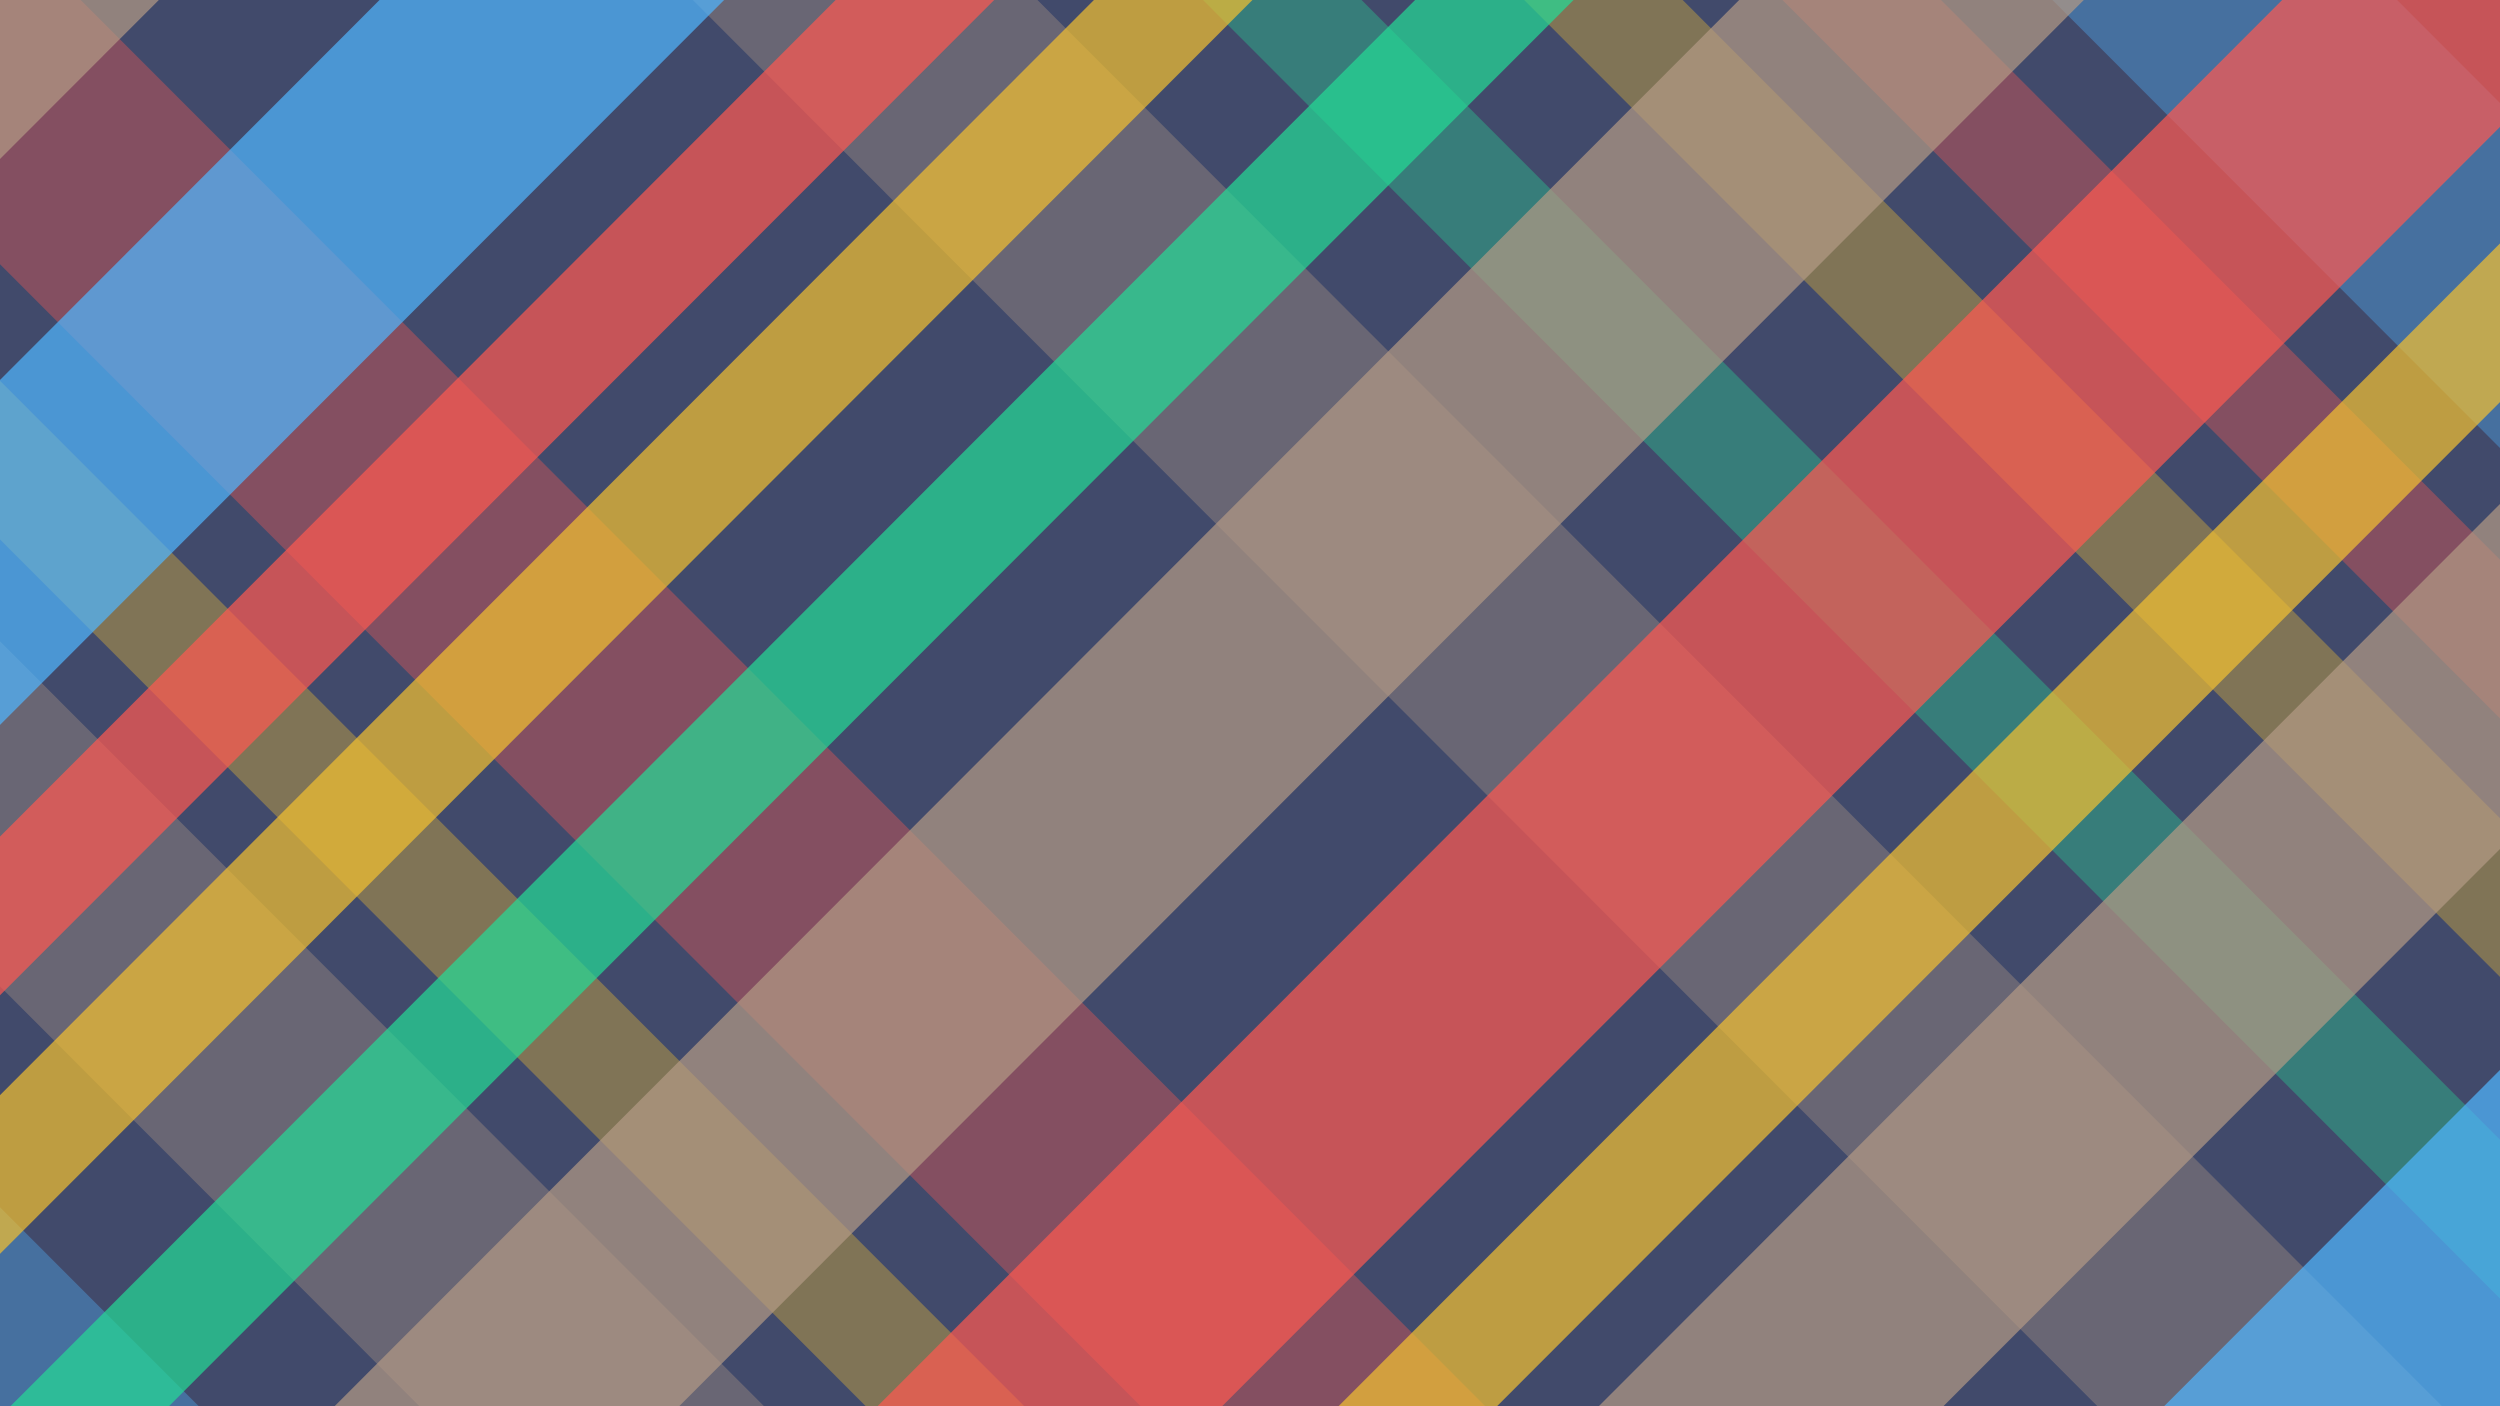 <svg xmlns="http://www.w3.org/2000/svg" xmlns:xlink="http://www.w3.org/1999/xlink" width="1920" height="1080" viewBox="0 0 1920 1080">
  <defs>
    <clipPath id="clip-path">
      <rect id="Rectangle_17" data-name="Rectangle 17" width="1920" height="1080" transform="translate(-7718 3468)" fill="#5a2f2f" stroke="#707070" stroke-width="1"/>
    </clipPath>
  </defs>
  <g id="Mask_Group_10" data-name="Mask Group 10" transform="translate(7718 -3468)" clip-path="url(#clip-path)">
    <g id="assets" transform="translate(-12719.89 1312.679)">
      <g id="pattern-style1" transform="translate(-420.519 -156.876)">
        <rect id="Mask" width="7500.093" height="3135.877" transform="translate(3038.468 1133.514)" fill="#414a6b"/>
        <g id="diagonal-45-style1" transform="translate(1438.409 238.443)" opacity="0.5">
          <g id="Rectangle" transform="translate(6437.682 4790.33) rotate(180)" opacity="0.7">
            <path id="Path_401" data-name="Path 401" d="M0,6145.392l187.242-.105L190.7,0,3.461.105Z" transform="translate(0 327.029) rotate(-45)" fill="#ff5850" fill-rule="evenodd"/>
            <path id="Path_402" data-name="Path 402" d="M0,5789.632l187.242-.1L190.5,0,3.261.105Z" transform="translate(798.012 571.107) rotate(-45)" fill="#b49a85" fill-rule="evenodd"/>
            <path id="Path_403" data-name="Path 403" d="M0,6119.179l187.242-.1L190.689,0,3.447.106Z" transform="translate(1975.932 270.569) rotate(-45)" fill="#b49a85" fill-rule="evenodd"/>
            <path id="Path_404" data-name="Path 404" d="M0,6512.386l187.242-.1L190.91,0,3.668.105Z" transform="translate(795.972 134.994) rotate(-45)" fill="#50b6ff" fill-rule="evenodd"/>
            <path id="Path_405" data-name="Path 405" d="M0,5875.707l86.131-.049L89.441,0,3.31.048Z" transform="translate(478.118 451.039) rotate(-45)" fill="#f3c130" fill-rule="evenodd"/>
            <path id="Path_406" data-name="Path 406" d="M0,6119.122l86.131-.048L89.578,0,3.447.048Z" transform="translate(1322.075 310.691) rotate(-45)" fill="#ff5850" fill-rule="evenodd"/>
            <path id="Path_407" data-name="Path 407" d="M0,6014.266l86.131-.049L89.519,0,3.388.048Z" transform="translate(1561.165 351.379) rotate(-45)" fill="#f3c02f" fill-rule="evenodd"/>
            <path id="Path_408" data-name="Path 408" d="M0,6179.039l86.131-.049L89.612,0,3.48.048Z" transform="translate(1877.317 421.09) rotate(-45)" fill="#23db95" fill-rule="evenodd"/>
          </g>
        </g>
        <g id="diagonal-45-style1-2" data-name="diagonal-45-style1" transform="translate(3967.342 0)" opacity="0.5">
          <g id="Rectangle-2" data-name="Rectangle" transform="translate(6437.682 4790.33) rotate(180)" opacity="0.7">
            <path id="Path_409" data-name="Path 409" d="M0,6145.392l187.242-.105L190.7,0,3.461.105Z" transform="translate(0 327.029) rotate(-45)" fill="#ff5850" fill-rule="evenodd"/>
            <path id="Path_410" data-name="Path 410" d="M0,5789.632l187.242-.1L190.5,0,3.261.105Z" transform="translate(798.012 571.107) rotate(-45)" fill="#b49a85" fill-rule="evenodd"/>
            <path id="Path_411" data-name="Path 411" d="M0,6119.179l187.242-.1L190.689,0,3.447.106Z" transform="translate(1975.932 270.569) rotate(-45)" fill="#b49a85" fill-rule="evenodd"/>
            <path id="Path_412" data-name="Path 412" d="M0,6512.386l187.242-.1L190.91,0,3.668.105Z" transform="translate(795.972 134.994) rotate(-45)" fill="#50b6ff" fill-rule="evenodd"/>
            <path id="Path_413" data-name="Path 413" d="M0,5875.707l86.131-.049L89.441,0,3.31.048Z" transform="translate(478.118 451.039) rotate(-45)" fill="#f3c130" fill-rule="evenodd"/>
            <path id="Path_414" data-name="Path 414" d="M0,6119.122l86.131-.048L89.578,0,3.447.048Z" transform="translate(1322.075 310.691) rotate(-45)" fill="#ff5850" fill-rule="evenodd"/>
            <path id="Path_415" data-name="Path 415" d="M0,6014.266l86.131-.049L89.519,0,3.388.048Z" transform="translate(1561.165 351.379) rotate(-45)" fill="#f3c02f" fill-rule="evenodd"/>
            <path id="Path_416" data-name="Path 416" d="M0,6179.039l86.131-.049L89.612,0,3.48.048Z" transform="translate(1877.317 421.09) rotate(-45)" fill="#23db95" fill-rule="evenodd"/>
          </g>
        </g>
        <g id="diagonal-45-style1-3" data-name="diagonal-45-style1" transform="translate(6698.59 0)" opacity="0.5">
          <g id="Rectangle-3" data-name="Rectangle" transform="translate(6437.682 4790.33) rotate(180)" opacity="0.7">
            <path id="Path_417" data-name="Path 417" d="M0,6145.392l187.242-.105L190.7,0,3.461.105Z" transform="translate(0 327.029) rotate(-45)" fill="#ff5850" fill-rule="evenodd"/>
            <path id="Path_418" data-name="Path 418" d="M0,5789.632l187.242-.1L190.5,0,3.261.105Z" transform="translate(798.012 571.107) rotate(-45)" fill="#b49a85" fill-rule="evenodd"/>
            <path id="Path_419" data-name="Path 419" d="M0,6119.179l187.242-.1L190.689,0,3.447.106Z" transform="translate(1975.932 270.569) rotate(-45)" fill="#b49a85" fill-rule="evenodd"/>
            <path id="Path_420" data-name="Path 420" d="M0,6512.386l187.242-.1L190.91,0,3.668.105Z" transform="translate(795.972 134.994) rotate(-45)" fill="#50b6ff" fill-rule="evenodd"/>
            <path id="Path_421" data-name="Path 421" d="M0,5875.707l86.131-.049L89.441,0,3.31.048Z" transform="translate(478.118 451.039) rotate(-45)" fill="#f3c130" fill-rule="evenodd"/>
            <path id="Path_422" data-name="Path 422" d="M0,6119.122l86.131-.048L89.578,0,3.447.048Z" transform="translate(1322.075 310.691) rotate(-45)" fill="#ff5850" fill-rule="evenodd"/>
            <path id="Path_423" data-name="Path 423" d="M0,6014.266l86.131-.049L89.519,0,3.388.048Z" transform="translate(1561.165 351.379) rotate(-45)" fill="#f3c02f" fill-rule="evenodd"/>
            <path id="Path_424" data-name="Path 424" d="M0,6179.039l86.131-.049L89.612,0,3.48.048Z" transform="translate(1877.317 421.09) rotate(-45)" fill="#23db95" fill-rule="evenodd"/>
          </g>
        </g>
        <g id="diagonal-45-style1-4" data-name="diagonal-45-style1" transform="translate(9314.229 0)" opacity="0.5">
          <g id="Rectangle-4" data-name="Rectangle" transform="translate(6437.682 4790.33) rotate(180)" opacity="0.7">
            <path id="Path_425" data-name="Path 425" d="M0,6145.392l187.242-.105L190.7,0,3.461.105Z" transform="translate(0 327.029) rotate(-45)" fill="#ff5850" fill-rule="evenodd"/>
            <path id="Path_426" data-name="Path 426" d="M0,5789.632l187.242-.1L190.5,0,3.261.105Z" transform="translate(798.012 571.107) rotate(-45)" fill="#b49a85" fill-rule="evenodd"/>
            <path id="Path_427" data-name="Path 427" d="M0,6119.179l187.242-.1L190.689,0,3.447.106Z" transform="translate(1975.932 270.569) rotate(-45)" fill="#b49a85" fill-rule="evenodd"/>
            <path id="Path_428" data-name="Path 428" d="M0,6512.386l187.242-.1L190.91,0,3.668.105Z" transform="translate(795.972 134.994) rotate(-45)" fill="#50b6ff" fill-rule="evenodd"/>
            <path id="Path_429" data-name="Path 429" d="M0,5875.707l86.131-.049L89.441,0,3.31.048Z" transform="translate(478.118 451.039) rotate(-45)" fill="#f3c130" fill-rule="evenodd"/>
            <path id="Path_430" data-name="Path 430" d="M0,6119.122l86.131-.048L89.578,0,3.447.048Z" transform="translate(1322.075 310.691) rotate(-45)" fill="#ff5850" fill-rule="evenodd"/>
            <path id="Path_431" data-name="Path 431" d="M0,6014.266l86.131-.049L89.519,0,3.388.048Z" transform="translate(1561.165 351.379) rotate(-45)" fill="#f3c02f" fill-rule="evenodd"/>
            <path id="Path_432" data-name="Path 432" d="M0,6179.039l86.131-.049L89.612,0,3.48.048Z" transform="translate(1877.317 421.09) rotate(-45)" fill="#23db95" fill-rule="evenodd"/>
          </g>
        </g>
        <g id="diagonal-45-style1-5" data-name="diagonal-45-style1" transform="translate(0 57.804)" opacity="0.7">
          <g id="Rectangle-5" data-name="Rectangle" transform="translate(0 0)">
            <path id="Path_433" data-name="Path 433" d="M0,0,187.241.105,190.7,6145.364l-187.241-.105Z" transform="translate(4345.449 117.852) rotate(45)" fill="#ff5850" fill-rule="evenodd"/>
            <path id="Path_434" data-name="Path 434" d="M0,0,187.241.105l3.261,5789.5L3.261,5789.5Z" transform="translate(4891.901 125.335) rotate(45)" fill="#b49a85" fill-rule="evenodd"/>
            <path id="Path_435" data-name="Path 435" d="M0,0,187.241.106l3.447,6119.045-187.241-.105Z" transform="translate(6302.844 192.849) rotate(45)" fill="#b49a85" fill-rule="evenodd"/>
            <path id="Path_436" data-name="Path 436" d="M0,0,187.241.105l3.668,6512.252-187.241-.106Z" transform="translate(5400.924 50.383) rotate(45)" fill="#50b6ff" fill-rule="evenodd"/>
            <path id="Path_437" data-name="Path 437" d="M0,0,86.131.049l3.31,5875.632-86.131-.048Z" transform="translate(4632.87 184.539) rotate(45)" fill="#f3c130" fill-rule="evenodd"/>
            <path id="Path_438" data-name="Path 438" d="M0,0,86.131.048l3.447,6119.045-86.131-.048Z" transform="translate(5648.947 152.766) rotate(45)" fill="#ff5850" fill-rule="evenodd"/>
            <path id="Path_439" data-name="Path 439" d="M0,0,86.131.048l3.387,6014.19-86.131-.048Z" transform="translate(5813.894 186.223) rotate(45)" fill="#f3c02f" fill-rule="evenodd"/>
            <path id="Path_440" data-name="Path 440" d="M0,0,86.131.048l3.48,6178.962-86.131-.049Z" transform="translate(6246.557 0) rotate(45)" fill="#23db95" fill-rule="evenodd"/>
          </g>
        </g>
        <g id="diagonal-45-style1-6" data-name="diagonal-45-style1" transform="translate(2514.482 57.804)" opacity="0.7">
          <g id="Rectangle-6" data-name="Rectangle" transform="translate(0 0)">
            <path id="Path_441" data-name="Path 441" d="M0,0,187.241.105,190.7,6145.364l-187.241-.105Z" transform="translate(4345.449 117.852) rotate(45)" fill="#ff5850" fill-rule="evenodd"/>
            <path id="Path_442" data-name="Path 442" d="M0,0,187.241.105l3.261,5789.5L3.261,5789.5Z" transform="translate(4891.901 125.335) rotate(45)" fill="#b49a85" fill-rule="evenodd"/>
            <path id="Path_443" data-name="Path 443" d="M0,0,187.241.106l3.447,6119.045-187.241-.105Z" transform="translate(6302.844 192.849) rotate(45)" fill="#b49a85" fill-rule="evenodd"/>
            <path id="Path_444" data-name="Path 444" d="M0,0,187.241.105l3.668,6512.252-187.241-.106Z" transform="translate(5400.924 50.383) rotate(45)" fill="#50b6ff" fill-rule="evenodd"/>
            <path id="Path_445" data-name="Path 445" d="M0,0,86.131.049l3.31,5875.632-86.131-.048Z" transform="translate(4632.87 184.539) rotate(45)" fill="#f3c130" fill-rule="evenodd"/>
            <path id="Path_446" data-name="Path 446" d="M0,0,86.131.048l3.447,6119.045-86.131-.048Z" transform="translate(5648.947 152.766) rotate(45)" fill="#ff5850" fill-rule="evenodd"/>
            <path id="Path_447" data-name="Path 447" d="M0,0,86.131.048l3.387,6014.19-86.131-.048Z" transform="translate(5813.894 186.223) rotate(45)" fill="#f3c02f" fill-rule="evenodd"/>
            <path id="Path_448" data-name="Path 448" d="M0,0,86.131.048l3.48,6178.962-86.131-.049Z" transform="translate(6246.557 0) rotate(45)" fill="#23db95" fill-rule="evenodd"/>
          </g>
        </g>
        <g id="diagonal-45-style1-7" data-name="diagonal-45-style1" transform="translate(4833.875 187.863)" opacity="0.7">
          <g id="Rectangle-7" data-name="Rectangle" transform="translate(0 0)">
            <path id="Path_449" data-name="Path 449" d="M0,0,187.241.105,190.7,6145.364l-187.241-.105Z" transform="translate(4345.449 117.852) rotate(45)" fill="#ff5850" fill-rule="evenodd"/>
            <path id="Path_450" data-name="Path 450" d="M0,0,187.241.105l3.261,5789.5L3.261,5789.5Z" transform="translate(4891.901 125.335) rotate(45)" fill="#b49a85" fill-rule="evenodd"/>
            <path id="Path_451" data-name="Path 451" d="M0,0,187.241.106l3.447,6119.045-187.241-.105Z" transform="translate(6302.844 192.849) rotate(45)" fill="#b49a85" fill-rule="evenodd"/>
            <path id="Path_452" data-name="Path 452" d="M0,0,187.241.105l3.668,6512.252-187.241-.106Z" transform="translate(5400.924 50.383) rotate(45)" fill="#50b6ff" fill-rule="evenodd"/>
            <path id="Path_453" data-name="Path 453" d="M0,0,86.131.049l3.31,5875.632-86.131-.048Z" transform="translate(4632.87 184.539) rotate(45)" fill="#f3c130" fill-rule="evenodd"/>
            <path id="Path_454" data-name="Path 454" d="M0,0,86.131.048l3.447,6119.045-86.131-.048Z" transform="translate(5648.947 152.766) rotate(45)" fill="#ff5850" fill-rule="evenodd"/>
            <path id="Path_455" data-name="Path 455" d="M0,0,86.131.048l3.387,6014.19-86.131-.048Z" transform="translate(5813.894 186.223) rotate(45)" fill="#f3c02f" fill-rule="evenodd"/>
            <path id="Path_456" data-name="Path 456" d="M0,0,86.131.048l3.48,6178.962-86.131-.049Z" transform="translate(6246.557 0) rotate(45)" fill="#23db95" fill-rule="evenodd"/>
          </g>
        </g>
        <g id="diagonal-45-style1-8" data-name="diagonal-45-style1" transform="translate(7355.582 238.442)" opacity="0.7">
          <g id="Rectangle-8" data-name="Rectangle" transform="translate(0 0)">
            <path id="Path_457" data-name="Path 457" d="M0,0,187.241.105,190.7,6145.364l-187.241-.105Z" transform="translate(4345.449 117.852) rotate(45)" fill="#ff5850" fill-rule="evenodd"/>
            <path id="Path_458" data-name="Path 458" d="M0,0,187.241.105l3.261,5789.5L3.261,5789.5Z" transform="translate(4891.901 125.335) rotate(45)" fill="#b49a85" fill-rule="evenodd"/>
            <path id="Path_459" data-name="Path 459" d="M0,0,187.241.106l3.447,6119.045-187.241-.105Z" transform="translate(6302.844 192.849) rotate(45)" fill="#b49a85" fill-rule="evenodd"/>
            <path id="Path_460" data-name="Path 460" d="M0,0,187.241.105l3.668,6512.252-187.241-.106Z" transform="translate(5400.924 50.383) rotate(45)" fill="#50b6ff" fill-rule="evenodd"/>
            <path id="Path_461" data-name="Path 461" d="M0,0,86.131.049l3.31,5875.632-86.131-.048Z" transform="translate(4632.87 184.539) rotate(45)" fill="#f3c130" fill-rule="evenodd"/>
            <path id="Path_462" data-name="Path 462" d="M0,0,86.131.048l3.447,6119.045-86.131-.048Z" transform="translate(5648.947 152.766) rotate(45)" fill="#ff5850" fill-rule="evenodd"/>
            <path id="Path_463" data-name="Path 463" d="M0,0,86.131.048l3.387,6014.19-86.131-.048Z" transform="translate(5813.894 186.223) rotate(45)" fill="#f3c02f" fill-rule="evenodd"/>
            <path id="Path_464" data-name="Path 464" d="M0,0,86.131.048l3.48,6178.962-86.131-.049Z" transform="translate(6246.557 0) rotate(45)" fill="#23db95" fill-rule="evenodd"/>
          </g>
        </g>
      </g>
    </g>
  </g>
</svg>
